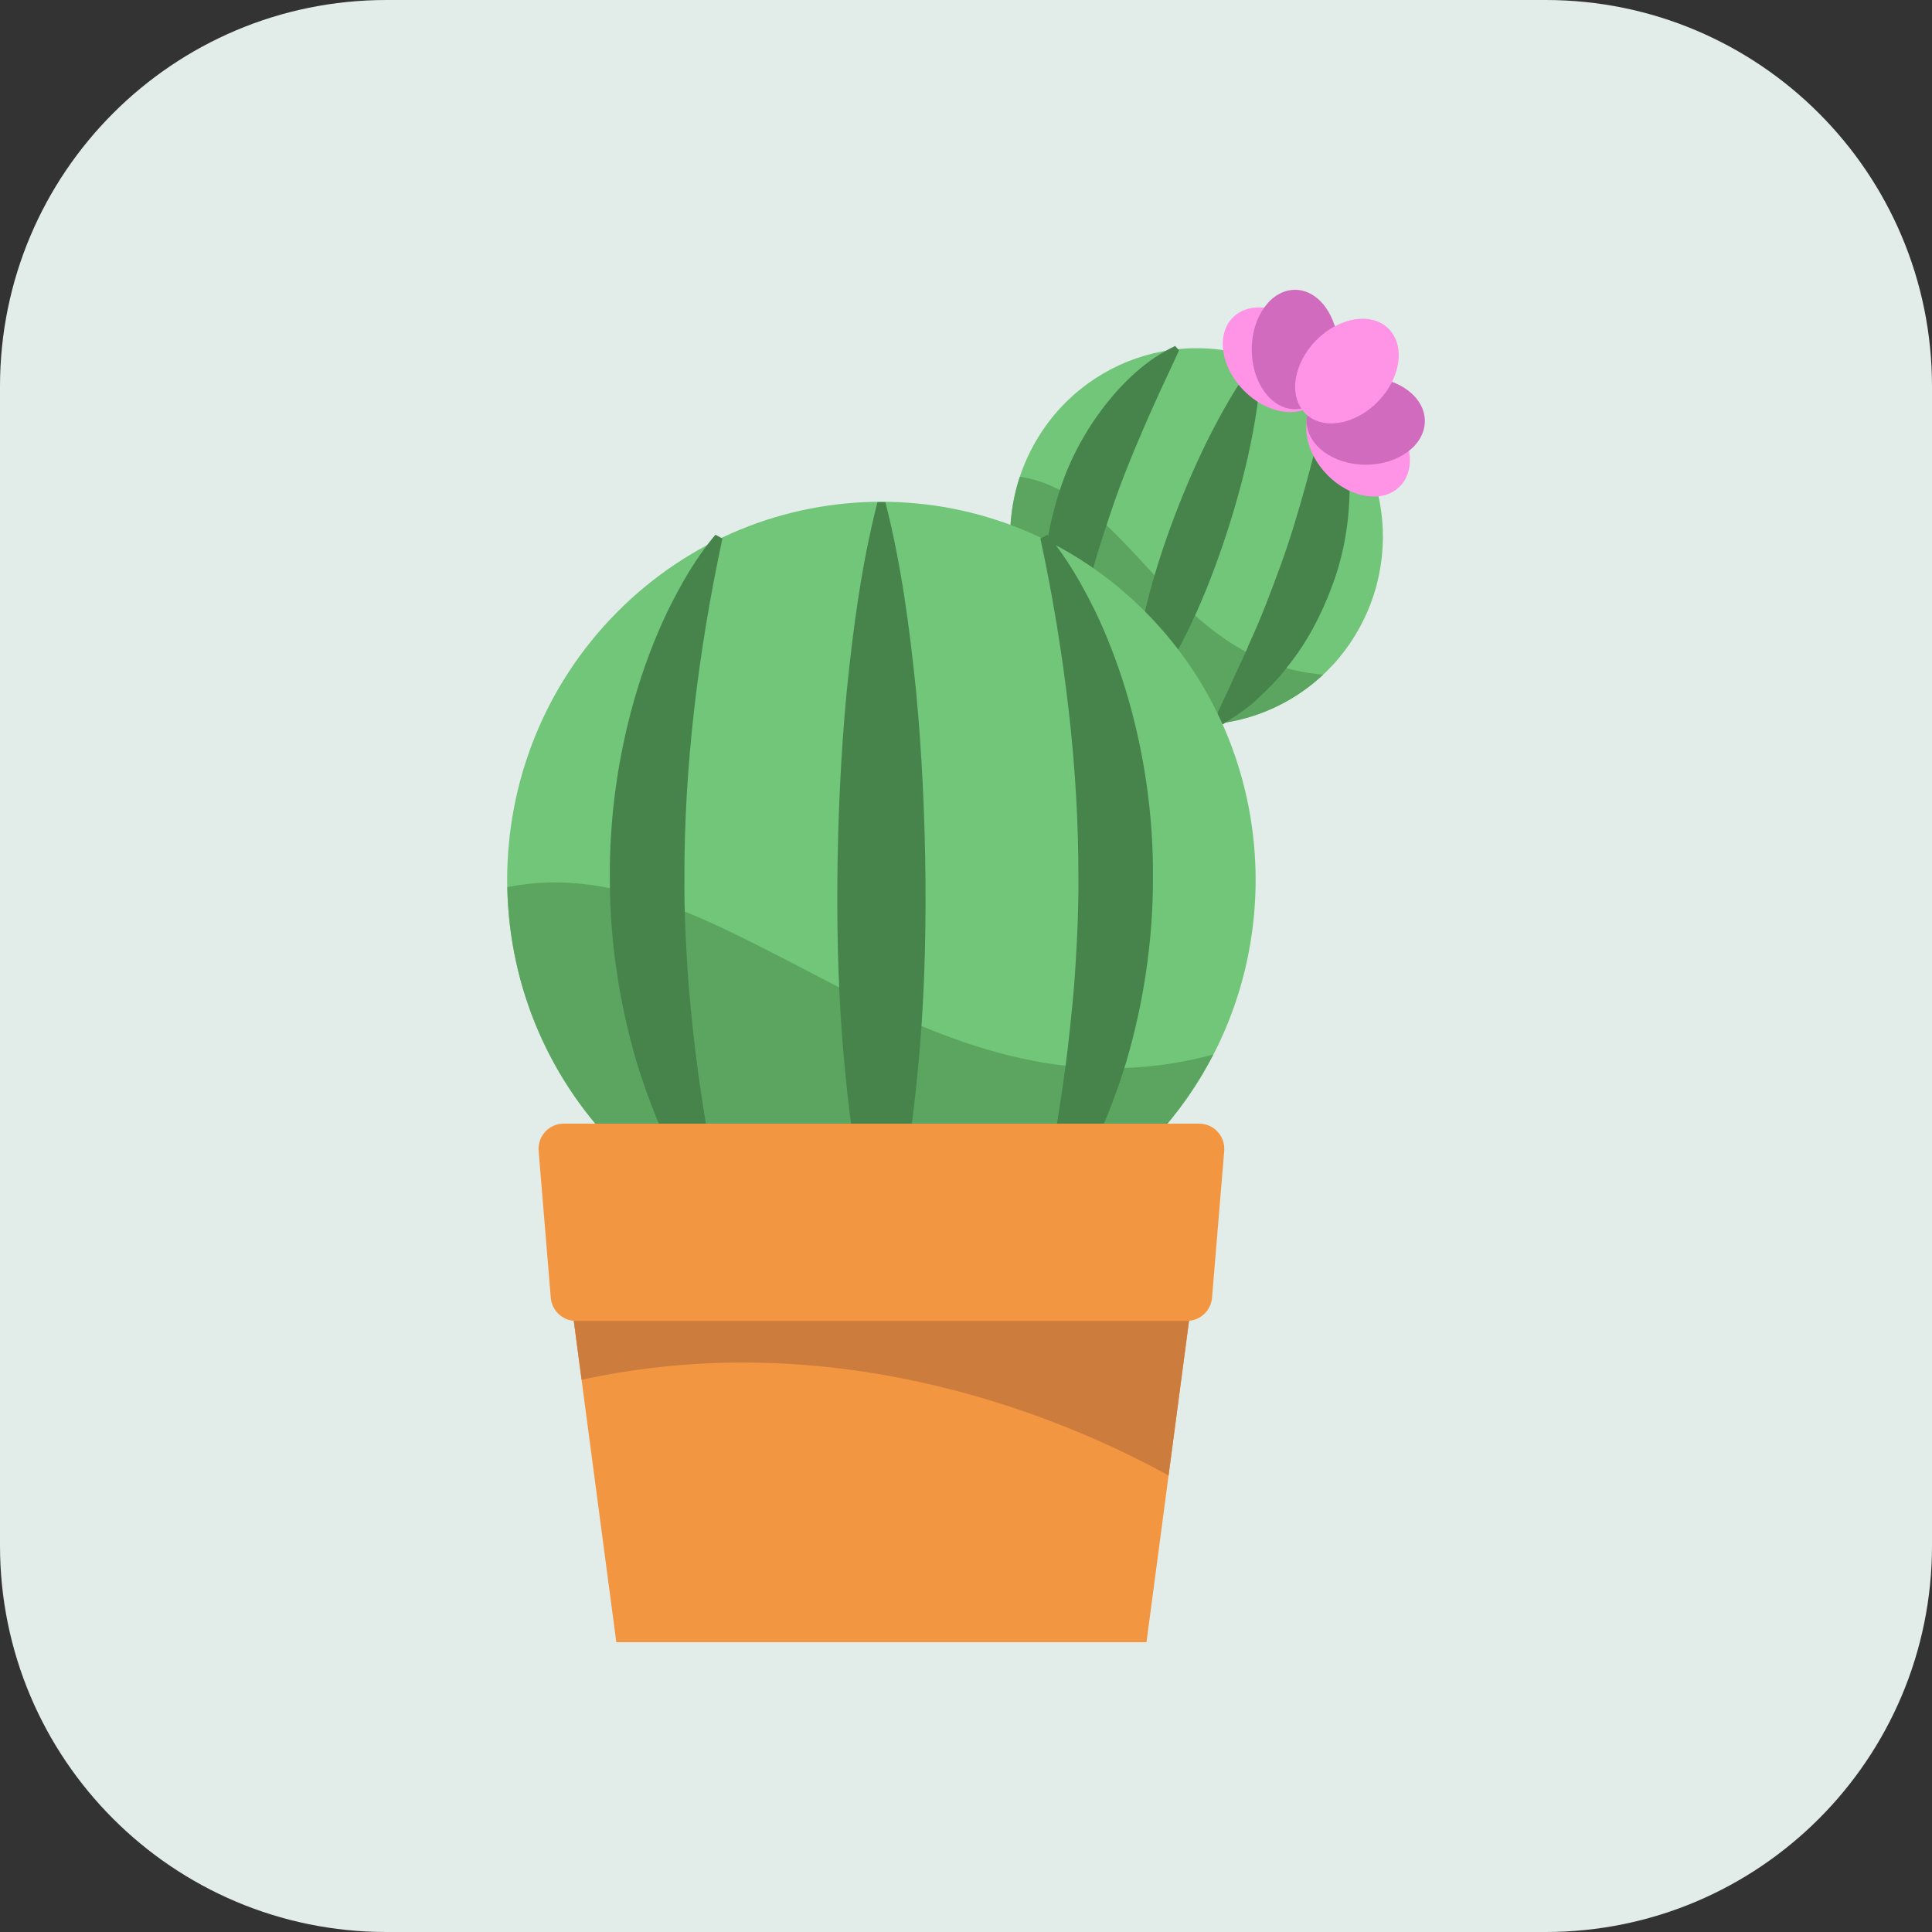 <svg width="40" height="40" viewBox="0 0 40 40" fill="none" xmlns="http://www.w3.org/2000/svg">
<rect x="0" y="0" width="40" height="40" fill="#333333" stroke="none"/>
<path d="M0 8C0 3.582 3.582 0 8 0H32C36.418 0 40 3.582 40 8V32C40 36.418 36.418 40 32 40H8C3.582 40 0 36.418 0 32V8Z" fill="#E2EDE9"/>
<path d="M28.154 12.985C29.18 11.098 28.498 8.728 26.631 7.691C24.763 6.654 22.418 7.344 21.392 9.231C20.366 11.118 21.048 13.488 22.915 14.524C24.783 15.561 27.128 14.872 28.154 12.985Z" fill="#71C679"/>
<path d="M27.395 13.968C24.254 13.705 23.407 10.204 21.115 9.871C20.448 11.88 21.492 14.066 23.474 14.781C24.876 15.287 26.374 14.923 27.395 13.968Z" fill="#5BA560"/>
<path d="M23.428 14.76C23.428 14.071 23.535 13.421 23.677 12.783C23.819 12.145 24.011 11.525 24.233 10.916C24.456 10.307 24.707 9.709 24.996 9.124C25.289 8.54 25.608 7.967 26.018 7.425L26.115 7.46C26.093 8.142 25.981 8.79 25.842 9.429C25.699 10.067 25.518 10.691 25.309 11.304C25.099 11.918 24.86 12.52 24.57 13.105C24.28 13.689 23.955 14.261 23.524 14.795L23.428 14.76Z" fill="#46844B"/>
<path d="M24.412 7.254C24.145 7.824 23.896 8.356 23.667 8.889C23.438 9.42 23.224 9.944 23.041 10.481C22.859 11.016 22.679 11.556 22.54 12.118C22.452 12.397 22.399 12.683 22.316 12.973C22.236 13.264 22.185 13.561 22.077 13.87L21.956 13.878C21.896 13.728 21.849 13.576 21.805 13.422C21.761 13.267 21.715 13.111 21.697 12.953C21.653 12.637 21.611 12.315 21.626 11.995C21.624 11.35 21.754 10.707 21.96 10.095C22.164 9.482 22.48 8.908 22.871 8.4C23.266 7.896 23.738 7.444 24.33 7.163L24.412 7.254Z" fill="#46844B"/>
<path d="M27.586 8.337C27.868 8.934 27.951 9.585 27.941 10.228C27.925 10.872 27.81 11.518 27.583 12.124C27.359 12.729 27.057 13.309 26.652 13.807C26.462 14.065 26.228 14.288 25.997 14.504C25.884 14.614 25.75 14.706 25.619 14.797C25.488 14.888 25.356 14.976 25.217 15.054L25.127 14.97C25.237 14.662 25.384 14.4 25.504 14.123C25.622 13.846 25.761 13.59 25.867 13.318C26.111 12.794 26.31 12.261 26.505 11.73C26.7 11.198 26.862 10.655 27.018 10.097C27.175 9.539 27.315 8.967 27.466 8.355L27.586 8.337Z" fill="#46844B"/>
<path d="M23.727 23.753C26.753 20.696 26.753 15.739 23.727 12.681C20.701 9.624 15.795 9.624 12.769 12.681C9.744 15.739 9.744 20.696 12.769 23.753C15.795 26.811 20.701 26.811 23.727 23.753Z" fill="#71C679"/>
<path d="M25.12 21.833C19.003 23.478 15.062 17.433 10.504 18.368C10.584 22.622 14.02 26.046 18.249 26.046C21.236 26.046 23.828 24.336 25.12 21.833Z" fill="#5BA560"/>
<path d="M18.167 26.038C17.975 25.386 17.849 24.734 17.74 24.082C17.633 23.431 17.552 22.779 17.492 22.127C17.366 20.824 17.326 19.52 17.337 18.217C17.348 16.914 17.408 15.61 17.531 14.307C17.664 13.003 17.834 11.7 18.167 10.397H18.331C18.663 11.7 18.833 13.004 18.966 14.307C19.09 15.61 19.149 16.914 19.161 18.217C19.171 19.52 19.132 20.824 19.006 22.127C18.946 22.779 18.865 23.431 18.757 24.082C18.648 24.734 18.522 25.386 18.331 26.038H18.167Z" fill="#46844B"/>
<path d="M14.957 11.149C14.698 12.355 14.505 13.533 14.37 14.705C14.237 15.877 14.166 17.043 14.17 18.209C14.166 18.792 14.19 19.375 14.228 19.959C14.261 20.543 14.325 21.126 14.391 21.713C14.532 22.888 14.751 24.061 14.959 25.291L14.809 25.357C14.068 24.344 13.546 23.184 13.176 21.975C12.821 20.761 12.628 19.489 12.626 18.215C12.614 16.942 12.791 15.667 13.142 14.45C13.319 13.841 13.539 13.247 13.811 12.677C14.089 12.11 14.399 11.56 14.812 11.071L14.957 11.149Z" fill="#46844B"/>
<path d="M21.686 11.071C22.098 11.559 22.408 12.11 22.686 12.677C22.958 13.247 23.178 13.841 23.355 14.45C23.706 15.667 23.883 16.941 23.871 18.215C23.869 19.489 23.677 20.761 23.321 21.975C22.951 23.184 22.429 24.344 21.688 25.357L21.538 25.291C21.747 24.061 21.965 22.888 22.106 21.713C22.172 21.126 22.236 20.543 22.269 19.958C22.306 19.375 22.331 18.792 22.327 18.209C22.331 17.043 22.26 15.877 22.126 14.705C21.991 13.533 21.799 12.355 21.54 11.149L21.686 11.071Z" fill="#46844B"/>
<path d="M23.737 34H12.76L11.645 25.578H24.852L23.737 34Z" fill="#F39641"/>
<path d="M12.041 28.567C17.513 27.376 22.218 29.458 24.194 30.549L24.852 25.578H11.645L12.041 28.567Z" fill="#CC7D3D"/>
<path d="M24.577 27.347H11.92C11.65 27.347 11.426 27.138 11.403 26.867L11.152 23.832C11.126 23.526 11.365 23.264 11.668 23.264H24.829C25.132 23.264 25.371 23.526 25.346 23.832L25.094 26.867C25.071 27.138 24.847 27.347 24.577 27.347Z" fill="#F39641"/>
<path d="M27.253 8.323C26.903 8.676 26.233 8.571 25.755 8.089C25.277 7.606 25.173 6.928 25.523 6.575C25.873 6.221 26.544 6.326 27.022 6.808C27.5 7.291 27.603 7.969 27.253 8.323Z" fill="#FF94E6"/>
<path d="M28.983 10.071C28.633 10.425 27.962 10.32 27.485 9.837C27.007 9.354 26.903 8.676 27.253 8.323C27.603 7.969 28.274 8.074 28.752 8.557C29.23 9.039 29.333 9.717 28.983 10.071Z" fill="#FF94E6"/>
<path d="M29.5 8.717C29.5 9.217 28.952 9.622 28.277 9.622C27.601 9.622 27.053 9.217 27.053 8.717C27.053 8.217 27.601 7.811 28.277 7.811C28.952 7.811 29.5 8.217 29.5 8.717Z" fill="#D16BBE"/>
<path d="M26.812 6C26.317 6 25.916 6.554 25.916 7.236C25.916 7.919 26.317 8.472 26.812 8.472C27.306 8.472 27.707 7.919 27.707 7.236C27.707 6.554 27.306 6 26.812 6Z" fill="#D16BBE"/>
<path d="M28.752 6.808C28.402 6.455 27.731 6.56 27.253 7.042C26.776 7.525 26.672 8.203 27.022 8.557C27.372 8.91 28.043 8.805 28.52 8.323C28.998 7.84 29.102 7.162 28.752 6.808Z" fill="#FF94E6"/>
</svg>
